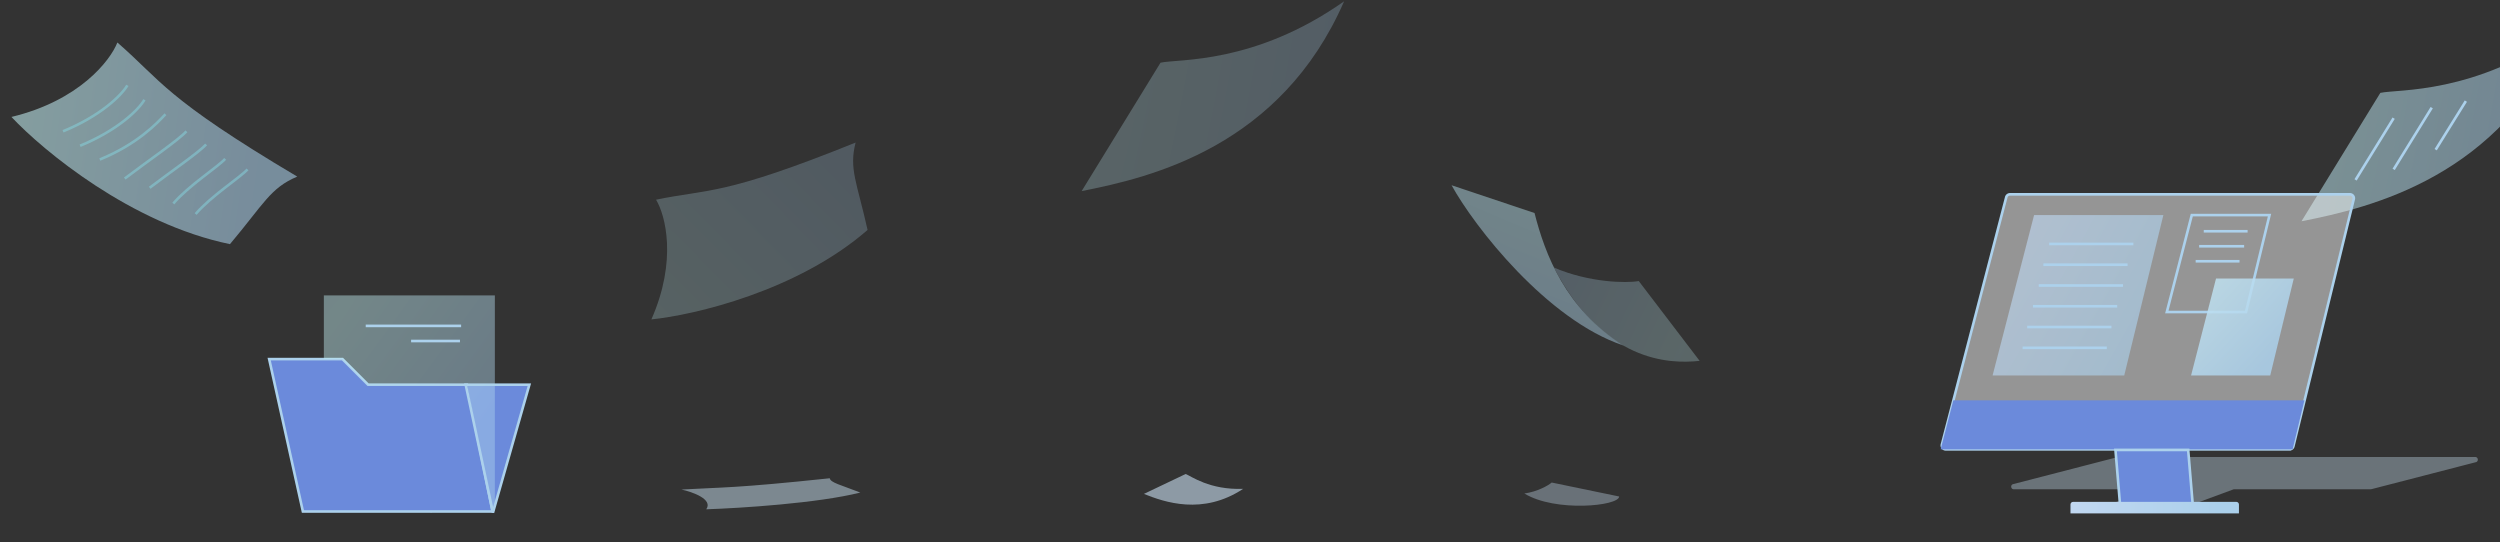 <svg width="1904" height="413" fill="none" xmlns="http://www.w3.org/2000/svg"><rect width="100%" height="100%" fill="#333333" stroke="none"/><g opacity=".46"><path opacity=".6" d="M1294.45 274.832l-46.37-60.79c-9.47 1.743-37.89 1.189-64.62-10.272 37.5 71.564 87.01 73.659 110.99 71.062z" fill="url(#paint0_radial_304_1620)"/><path d="M1105.51 141.08l63.19 21.152c8 31.451 23.58 72.91 67.61 100.875-58.08-19.499-113.41-90.382-130.8-122.027z" fill="url(#paint1_radial_304_1620)"/></g><path opacity=".27" d="M823.789 145.531l60.07-97.797C897.892 44.715 955.463 49.063 1023.67 1 975.527 111.395 877.3 135.037 823.789 145.53z" fill="url(#paint2_radial_304_1620)"/><path opacity=".52" d="M1752.79 168.531l60.07-97.797c14.03-3.019 71.6 1.329 139.81-46.734-48.14 110.395-146.37 134.037-199.88 144.531z" fill="url(#paint3_radial_304_1620)"/><path d="M1823 90l-29 47m58-55l-29 47m55-52l-23 37" stroke="#ACD1EC" stroke-width="2"/><path opacity=".56" d="M660.741 175.132c-53.435 46.536-132.025 64.804-164.64 68.122 19.867-45.002 10.636-79.528 3.537-91.166 40.48-8.401 50.811-2.678 151.997-43.512-5.2 19.973 1.086 30.501 9.106 66.556z" fill="url(#paint4_radial_304_1620)" fill-opacity=".45"/><path d="M175.141 185.939C100.13 170.5 32.935 114.919 8.714 89.059c51.698-12.41 75.326-42.965 80.677-56.692 33.744 29.29 35.595 41.919 136.991 102.137-20.575 8.616-25.506 20.918-51.241 51.435z" fill="url(#paint5_radial_304_1620)" fill-opacity=".57"/><path opacity=".5" d="M97 65c-4.454 7.628-20.49 23.333-49 35m62-24c-4.455 7.628-20.49 23.333-49 35m65-24c-6.5 7-21.491 22.833-50 34.5m66-21.5c-6.235 6.811-29.735 22.865-47 36m62-26c-5.704 6.243-27.204 20.959-43 33m57.5-22c-5.704 6.243-28 20.5-39.5 34m56.5-26c-5.704 6.243-28 20.5-39.5 34" stroke="#86D7E1" stroke-width="2"/><path opacity=".36" d="M1233.15 378.126l-51.37-10.634c-2.48 2.181-10.95 7.022-20.84 8.35 23.64 14.481 72.21 9.554 72.21 2.284z" fill="#C9E0F1"/><path opacity=".6" d="M871.195 376.155l31.798-15.163c4.119 1.565 18.222 12.296 43.815 11.302-30.83 20.398-60.078 10.091-75.613 3.861z" fill="#C9E0F1"/><path opacity=".49" d="M655.224 375.114c-32.258 8.167-91.673 11.913-117.348 12.766 5.383-7.599-10.347-13.199-18.885-15.049 30.844-1.764 40.594-.918 112.961-8.593.545 3.338 8.159 5.013 23.272 10.876z" fill="#C9E0F1"/><path opacity=".37" fill-rule="evenodd" clip-rule="evenodd" d="M1612.47 348.215a5.04 5.04 0 011.25-.159h271.4c2.35 0 2.77 3.349.5 3.936l-79.24 20.483c-.41.106-.83.159-1.25.159H1701.2l-40.99 15.12h-63.25l40.99-15.12h-104.22c-2.35 0-2.78-3.348-.5-3.936l79.24-20.483zm-1355.311 6.736c-2.836-1.413-1.831-5.685 1.337-5.685h59.601a3 3 0 012.943 2.415l7.74 38.946-71.621-35.676z" fill="#C9E0F1"/><path d="M1527.95 150.245l-48.97 188.224c-.5 1.9.94 3.755 2.9 3.755h261.81a3.01 3.01 0 002.92-2.288l45.99-188.224a3.002 3.002 0 00-2.92-3.712h-258.83c-1.36 0-2.56.923-2.9 2.245z" fill="#fff" fill-opacity=".48" stroke="#ACD1EC" stroke-width="2"/><path opacity=".64" d="M1517.55 285.978l31.61-122.159h98.46l-29.81 122.159h-100.26z" fill="url(#paint6_radial_304_1620)"/><path d="M1650.25 237.642l19.01-73.823h59.21l-17.92 73.823h-60.3z" stroke="#ACD1EC" stroke-width="2"/><path opacity=".85" d="M1668.71 285.978l19.01-73.822h59.21L1729 285.978h-60.29z" fill="url(#paint7_radial_304_1620)"/><path d="M1487.67 304.873l-9.67 37.351h268.05l8.98-37.351h-267.36z" fill="#6B8ADB"/><path d="M1614.66 384.848l-3.52-42.184h55.37l3.52 42.184h-55.37z" fill="#6B8ADB" stroke="#ACD1EC" stroke-width="2"/><path d="M1576.87 384.212c0-1.105.9-2 2-2h124.31c1.11 0 2 .895 2 2V391h-128.31v-6.788z" fill="url(#paint8_radial_304_1620)"/><path d="M1560.61 185.79h64.16m53.61-9.667h33.39m-155.55 25.486h64.15m54.49-14.061h34.28m-156.44 29.881h64.16m55.36-18.456h33.4m-157.31 34.275h64.15m-68.55 15.819h64.16m-67.67 15.819h64.15" stroke="#ACD1EC" stroke-width="2"/><path d="M230.694 389.557L205 273.489h55.819l19.492 19.492h75.311l19.492 96.576h-144.42z" fill="#6B8ADB" stroke="#ACD1EC" stroke-width="2"/><path d="M403.159 292.988h-48.476l20.743 97.37 27.733-97.37z" fill="#6B8ADB" stroke="#ACD1EC" stroke-width="2"/><path fill-rule="evenodd" clip-rule="evenodd" d="M246.643 225h130.243v164.315h-1.821l-19.443-96.334h-75.311l-19.493-19.492h-14.175V225z" fill="url(#paint9_radial_304_1620)" fill-opacity=".45"/><path d="M278.539 248.197h72.653m-38.098 11.519h37.212" stroke="#ACD1EC" stroke-width="2"/><defs><radialGradient id="paint0_radial_304_1620" cx="0" cy="0" r="1" gradientUnits="userSpaceOnUse" gradientTransform="rotate(-154.255 671.673 -18.02) scale(109.355 852.832)"><stop stop-color="#C2EEF1"/><stop offset="1" stop-color="#ABD0EB"/></radialGradient><radialGradient id="paint1_radial_304_1620" cx="0" cy="0" r="1" gradientUnits="userSpaceOnUse" gradientTransform="matrix(-50.302 124.034 -826.489 -335.182 1203.22 130.814)"><stop stop-color="#C2EEF1"/><stop offset="1" stop-color="#ABD0EB"/></radialGradient><radialGradient id="paint2_radial_304_1620" cx="0" cy="0" r="1" gradientUnits="userSpaceOnUse" gradientTransform="matrix(197.679 37.631 -179.055 940.603 810.201 48.208)"><stop stop-color="#C2EEF1"/><stop offset="1" stop-color="#ABD0EB"/></radialGradient><radialGradient id="paint3_radial_304_1620" cx="0" cy="0" r="1" gradientUnits="userSpaceOnUse" gradientTransform="matrix(197.679 37.631 -179.055 940.603 1739.166 71.204)"><stop stop-color="#C2EEF1"/><stop offset="1" stop-color="#ABD0EB"/></radialGradient><radialGradient id="paint4_radial_304_1620" cx="0" cy="0" r="1" gradientUnits="userSpaceOnUse" gradientTransform="matrix(125.327 -122.888 839.6 856.271 499.935 245.511)"><stop stop-color="#C2EEF1"/><stop offset="1" stop-color="#ABD0EB"/></radialGradient><radialGradient id="paint5_radial_304_1620" cx="0" cy="0" r="1" gradientUnits="userSpaceOnUse" gradientTransform="matrix(187.742 27.208 -185.891 1282.7 9.286 93.839)"><stop stop-color="#C2EEF1"/><stop offset="1" stop-color="#ABD0EB"/></radialGradient><radialGradient id="paint6_radial_304_1620" cx="0" cy="0" r="1" gradientUnits="userSpaceOnUse" gradientTransform="matrix(115.081 63.968 -440.82 793.055 1516.77 184.644)"><stop stop-color="#C2D8F1"/><stop offset="1" stop-color="#ABD0EB"/></radialGradient><radialGradient id="paint7_radial_304_1620" cx="0" cy="0" r="1" gradientUnits="userSpaceOnUse" gradientTransform="matrix(56.44 51.397 -355.113 389.949 1681.011 212.006)"><stop stop-color="#C2E3F1"/><stop offset="1" stop-color="#ABD0EB"/></radialGradient><radialGradient id="paint8_radial_304_1620" cx="0" cy="0" r="1" gradientUnits="userSpaceOnUse" gradientTransform="matrix(113.526 4.602 -3.022 74.56 1576.1 383.71)"><stop stop-color="#C2D8F1"/><stop offset="1" stop-color="#ABD0EB"/></radialGradient><radialGradient id="paint9_radial_304_1620" cx="0" cy="0" r="1" gradientUnits="userSpaceOnUse" gradientTransform="matrix(115.235 86.042 -669.389 896.505 245.86 253.012)"><stop stop-color="#C2EEF1"/><stop offset="1" stop-color="#ABD0EB"/></radialGradient></defs></svg>